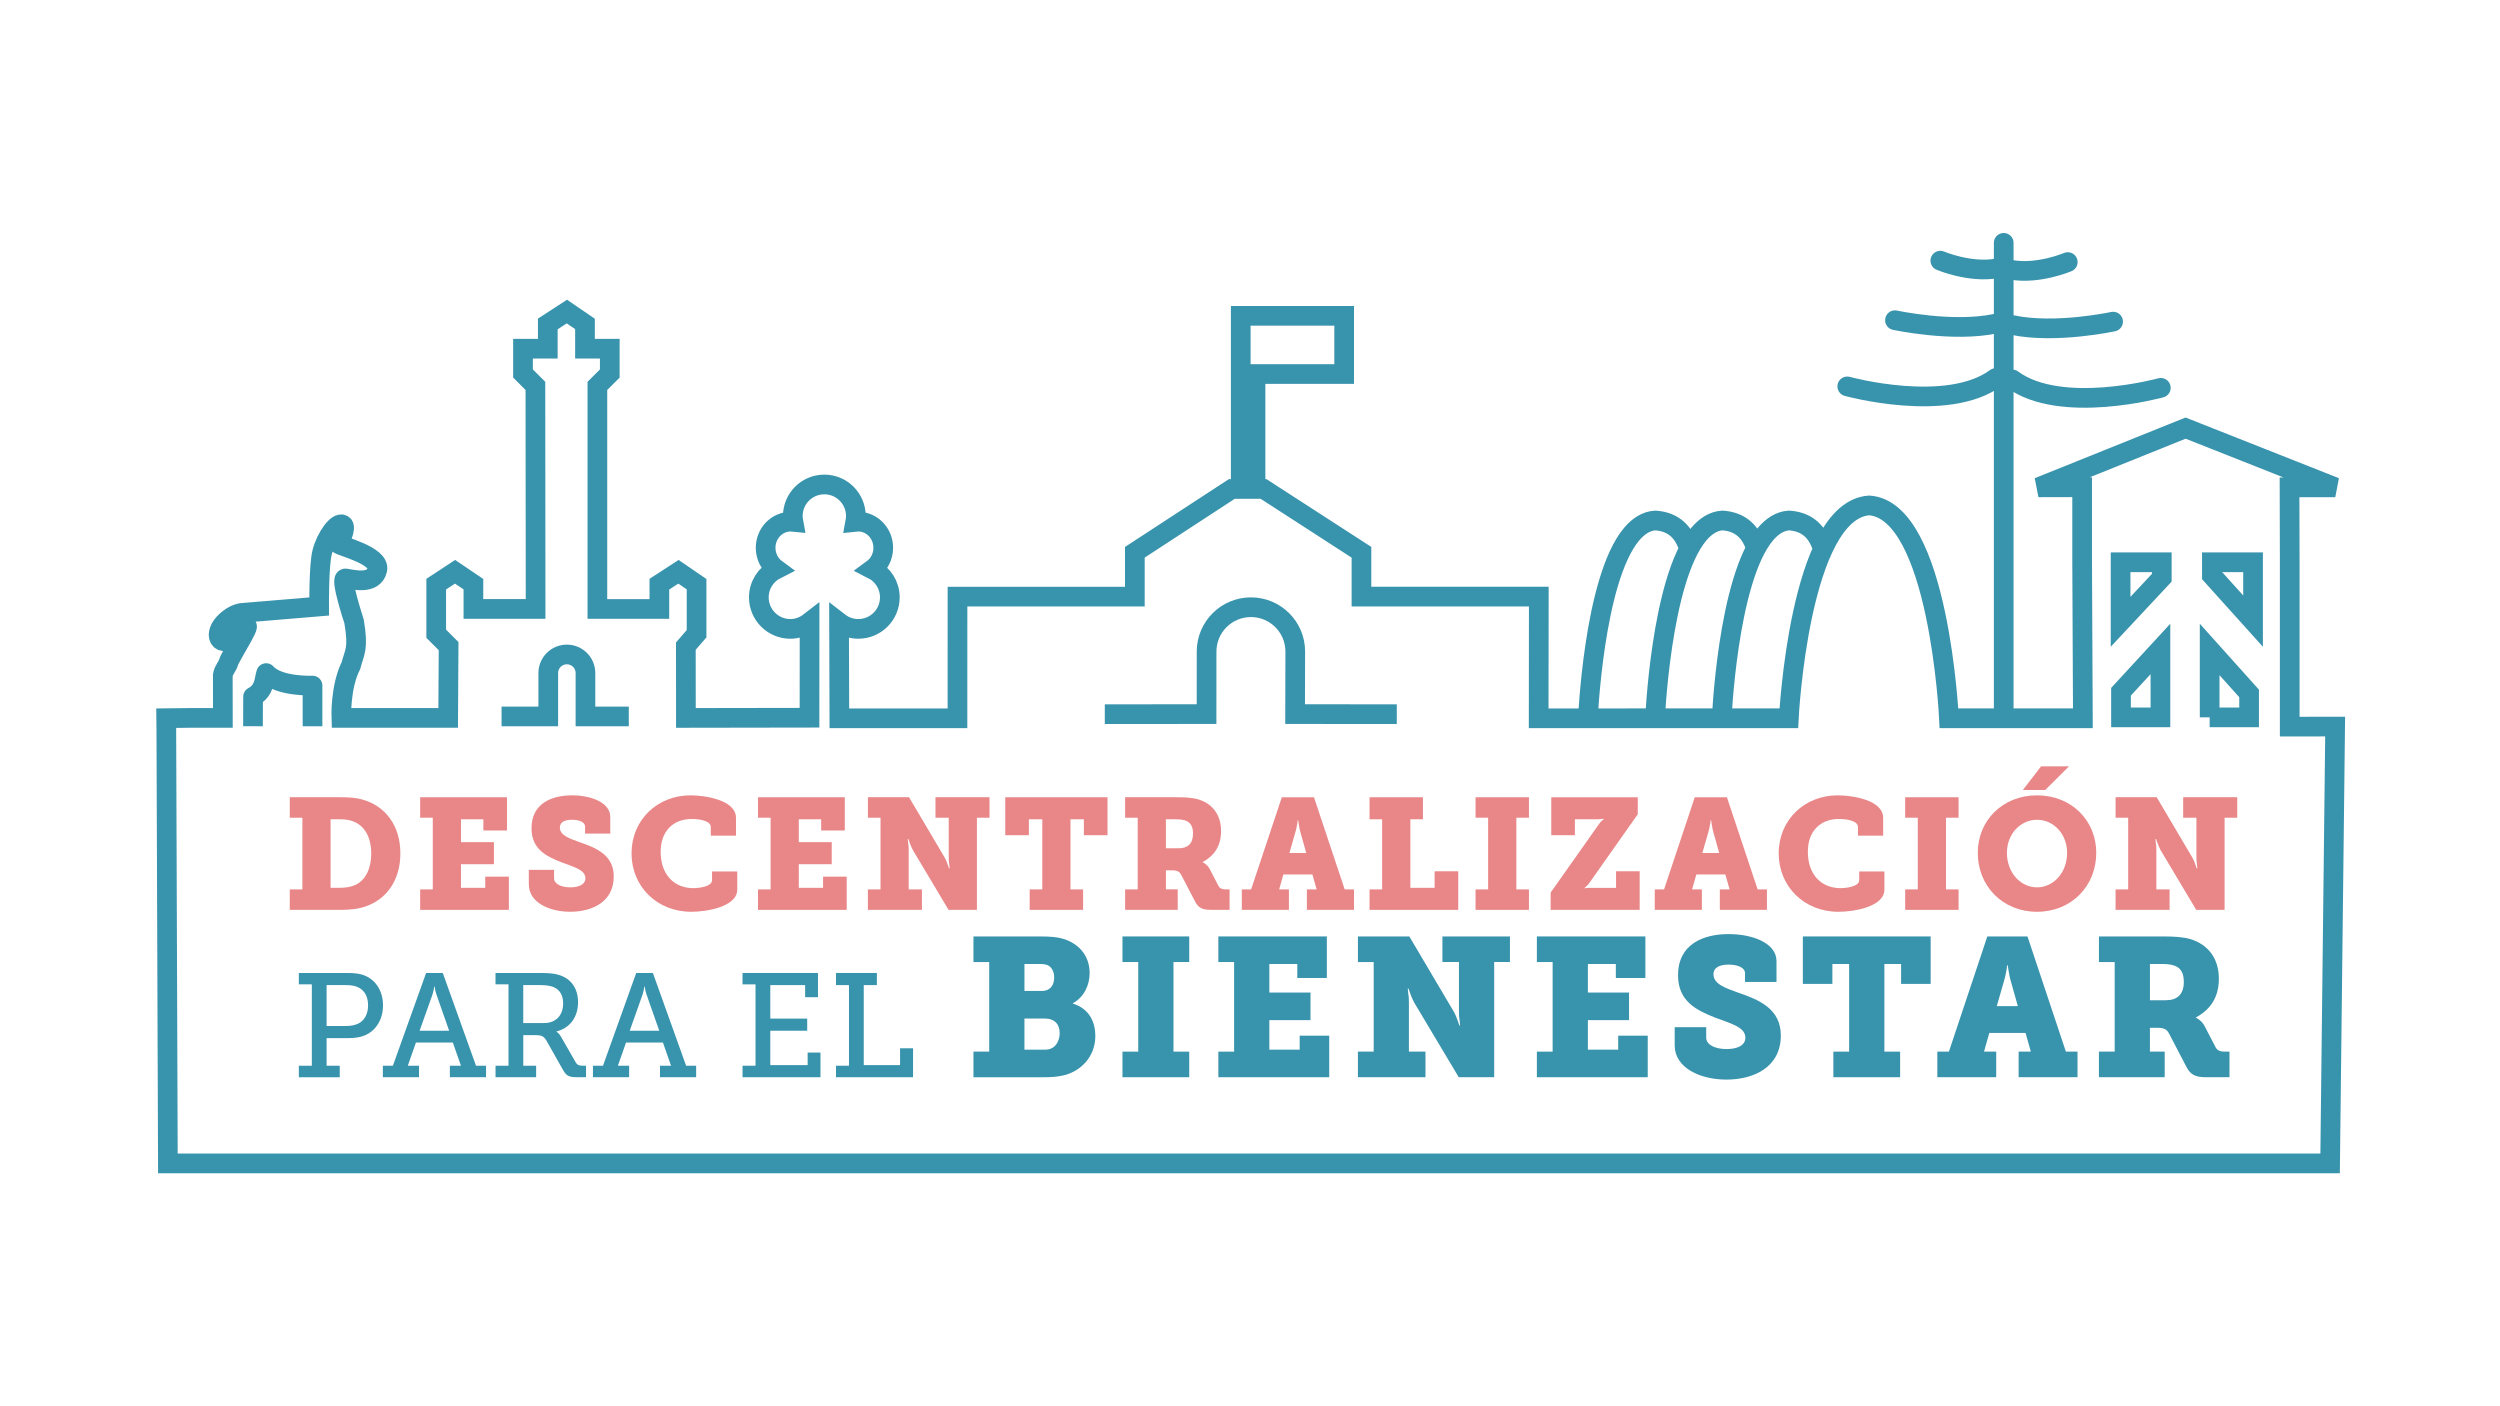 <svg width="1920" height="1080" viewBox="0 0 1920 1080" fill="none" xmlns="http://www.w3.org/2000/svg">
<path d="M260.17 681.85C265.5 681.85 269.49 681.24 273.36 679.43C280.74 675.68 285.1 667.21 285.1 655.6C285.1 642.65 279.9 634.42 271.79 631.03C268.04 629.46 264.53 629.21 260.17 629.21H253.88V681.85H260.17ZM222.54 683.06H232.22V628H222.54V612.27H260.66C267.44 612.27 273 612.51 278.45 614.09C295.63 618.93 307.49 633.69 307.49 655.47C307.49 675.44 297.45 690.08 281.47 695.89C275.18 698.19 268.64 698.79 260.78 698.79H222.54V683.06Z" fill="#E98788"/>
<path d="M322.69 683.06H332.38V628H322.69V612.28H389.37V637.81H371.22V629.21H354.04V646.76H379.33V663.71H354.04V681.85H372.67V673.27H390.82V698.79H322.69V683.06Z" fill="#E98788"/>
<path d="M425.51 668.06V674.47C425.51 678.95 431.2 681.49 437.97 681.49C444.74 681.49 449.59 679.19 449.59 674.47C449.59 667.82 440.03 665.64 430.95 662.13C419.22 657.53 408.2 651.96 408.2 636.11C408.2 616.87 423.93 610.82 439.3 610.82C454.06 610.82 468.7 616.39 468.7 627.4V640.22H449.34V634.77C449.34 631.38 444.74 629.57 439.3 629.57C434.34 629.57 429.98 631.02 429.98 635.5C429.98 641.55 437.12 643.85 444.98 646.75C458.17 651.22 471.36 656.79 471.36 673.13C471.36 692.86 454.42 700.24 437.96 700.24C421.87 700.24 406.13 693.1 406.13 679.19V668.06H425.51Z" fill="#E98788"/>
<path d="M530.27 610.82C540.8 610.82 565.24 614.09 565.24 628.12V641.79H545.88V635.14C545.88 630.3 537.04 628.97 531.24 628.97C517.2 628.97 507.4 638.16 507.4 654.14C507.4 672.05 518.05 682.09 532.45 682.09C536.32 682.09 546.85 681.12 546.85 675.92V669.27H566.21V683.19C566.21 696.38 542.86 700.25 530.88 700.25C504.38 700.25 485.02 680.64 485.02 655.36C485.02 629.58 504.98 610.82 530.27 610.82Z" fill="#E98788"/>
<path d="M582.14 683.06H591.82V628H582.14V612.28H648.81V637.81H630.66V629.21H613.48V646.76H638.77V663.71H613.48V681.85H632.11V673.27H650.26V698.79H582.14V683.06Z" fill="#E98788"/>
<path d="M666.56 683.06H676.24V628H666.56V612.27H698.14L725.24 658.13C726.33 659.95 727.18 662 727.78 663.81L728.87 666.95H729.35L728.98 663.56C728.62 661.63 728.62 659.2 728.62 657.27V628H718.45V612.27H759.95V628H750.27V698.79H728.49L701.26 653.17C700.29 651.35 699.33 649.29 698.72 647.48L697.63 644.34H697.15L697.51 647.73C697.88 649.66 697.88 652.09 697.88 654.02V683.06H708.04V698.79H666.53V683.06H666.56Z" fill="#E98788"/>
<path d="M790.79 683.06H800.48V629.21H790.19V641.44H772.04V612.28H850.57V641.44H832.42V629.21H822.13V683.06H831.82V698.79H790.79V683.06Z" fill="#E98788"/>
<path d="M905.23 651.48C912.01 651.48 916.24 648.09 916.24 640.23C916.24 636.24 915.27 632.49 911.52 630.67C909.58 629.7 906.8 629.22 903.17 629.22H895.42V651.49H905.23V651.48ZM864.08 683.06H873.76V628H864.08V612.27H903.17C909.82 612.27 915.51 612.51 920.47 613.96C931 617.23 937.78 625.58 937.78 638.29C937.78 649.78 932.46 657.28 923.74 662V662.24C924.34 662.6 925.07 662.96 925.68 663.45C926.77 664.3 928.1 665.51 929.07 667.44L935.73 680.26C936.82 682.32 938.51 683.04 941.3 683.04H944.32V698.77H930.04C923.14 698.77 920.24 697.08 917.82 692.35L907.29 672.14C905.84 669.36 904.27 668.39 899.79 668.39H895.43V683.03H904.5V698.76H864.08V683.06Z" fill="#E98788"/>
<path d="M1003.2 655.11L998.72 639.13C997.88 636.35 997.76 634.17 997.39 632.6L997.03 630.06H996.55C996.55 630.91 996.43 631.76 996.31 632.6C995.95 634.17 995.7 636.35 994.86 639.13L990.27 655.11H1003.2ZM953.71 683.06H960.85L984.44 612.28H1009.13L1032.72 683.06H1039.87V698.79H1003.68V683.06H1011.19L1007.92 671.57H985.65L982.39 683.06H989.89V698.79H953.71V683.06Z" fill="#E98788"/>
<path d="M1051.81 683.06H1061.48V629.21H1051.81V612.28H1092.83V629.21H1083.15V681.85H1101.78V669.15H1119.93V698.79H1051.81V683.06Z" fill="#E98788"/>
<path d="M1133.21 683.06H1142.88V628H1133.21V612.28H1174.23V628H1164.55V683.06H1174.23V698.79H1133.21V683.06Z" fill="#E98788"/>
<path d="M1190.9 685.48L1227.8 633.2C1228.65 631.87 1229.5 631.02 1230.34 630.18L1231.68 629.09V628.85C1231.07 628.85 1230.59 628.85 1229.98 628.98C1229.01 629.1 1227.8 629.22 1226.47 629.22H1209.53V641.45H1191.38V612.29H1257.81V625.36L1220.79 677.87C1219.94 679.21 1219.09 679.93 1218.24 680.78L1216.91 681.99V682.23L1218.61 681.99C1219.58 681.86 1220.79 681.86 1222.12 681.86H1241.12V669.15H1259.27V698.8H1190.9V685.48Z" fill="#E98788"/>
<path d="M1320.35 655.11L1315.87 639.13C1315.02 636.35 1314.9 634.17 1314.54 632.6L1314.18 630.06H1313.69C1313.69 630.91 1313.57 631.76 1313.45 632.6C1313.09 634.17 1312.84 636.35 1312 639.13L1307.4 655.11H1320.35ZM1270.85 683.06H1277.99L1301.59 612.28H1326.28L1349.87 683.06H1357.01V698.79H1320.83V683.06H1328.33L1325.07 671.57H1302.8L1299.53 683.06H1307.04V698.79H1270.86V683.06H1270.85Z" fill="#E98788"/>
<path d="M1411.3 610.82C1421.83 610.82 1446.27 614.09 1446.27 628.12V641.79H1426.91V635.14C1426.91 630.3 1418.07 628.97 1412.26 628.97C1398.23 628.97 1388.43 638.16 1388.43 654.14C1388.43 672.05 1399.08 682.09 1413.47 682.09C1417.35 682.09 1427.87 681.12 1427.87 675.92V669.27H1447.23V683.19C1447.23 696.38 1423.88 700.25 1411.9 700.25C1385.4 700.25 1366.04 680.64 1366.04 655.36C1366.04 629.58 1386.01 610.82 1411.3 610.82Z" fill="#E98788"/>
<path d="M1463.17 683.06H1472.85V628H1463.17V612.28H1504.19V628H1494.51V683.06H1504.19V698.79H1463.17V683.06Z" fill="#E98788"/>
<path d="M1567.57 588.56H1588.99L1570.72 606.71H1553.54L1567.57 588.56ZM1564.43 681.49C1577.14 681.49 1587.54 670.11 1587.54 654.99C1587.54 640.47 1577.13 629.58 1564.43 629.58C1551.73 629.58 1541.32 640.47 1541.32 654.99C1541.32 670.11 1551.72 681.49 1564.43 681.49ZM1564.43 610.82C1590.93 610.82 1609.93 630.18 1609.93 654.99C1609.93 680.4 1590.93 700.25 1564.43 700.25C1537.93 700.25 1518.93 680.41 1518.93 654.99C1518.93 630.19 1537.93 610.82 1564.43 610.82Z" fill="#E98788"/>
<path d="M1624.76 683.06H1634.44V628H1624.76V612.27H1656.34L1683.45 658.13C1684.54 659.95 1685.38 662 1685.99 663.81L1687.08 666.95H1687.57L1687.21 663.56C1686.85 661.63 1686.85 659.2 1686.85 657.27V628H1676.68V612.27H1718.18V628H1708.49V698.79H1686.71L1659.48 653.17C1658.51 651.35 1657.55 649.29 1656.94 647.48L1655.85 644.34H1655.36L1655.72 647.73C1656.08 649.66 1656.08 652.09 1656.08 654.02V683.06H1666.25V698.79H1624.75V683.06H1624.76Z" fill="#E98788"/>
<path d="M265.68 787.96C269.31 787.96 272.14 787.39 274.64 786.37C279.74 784.1 282.69 779 282.69 772.09C282.69 765.63 280.08 760.86 275.55 758.48C273.05 757.12 269.66 756.55 265.8 756.55H250.83V787.96H265.68ZM229.51 818.47H239.49V755.99H229.51V747.26H266.82C271.69 747.26 276.57 747.6 280.54 749.42C288.82 752.93 294.15 761.44 294.15 772.1C294.15 783.33 288.25 792.39 279.07 795.57C275.33 796.94 271.47 797.28 267.05 797.28H250.83V818.48H260.92V827.32H229.51V818.47Z" fill="#3893AD"/>
<path d="M344.94 791.59L335.19 763.81C334.06 760.52 333.83 757.68 333.83 757.68H333.49C333.49 757.68 333.15 760.51 332.13 763.81L322.27 791.59H344.94ZM294.03 818.47H301.74L327.25 747.26H340.06L365.57 818.47H373.28V827.31H345.5V818.47H354.01L347.78 800.67H319.43L313.19 818.47H321.81V827.31H294.03V818.47Z" fill="#3893AD"/>
<path d="M417.97 785.69C426.7 785.69 432.48 780.02 432.48 770.61C432.48 764.38 429.98 760.07 425 758.02C422.39 757 418.99 756.55 415.13 756.55H401.86V785.69H417.97ZM380.55 818.47H390.53V755.99H380.55V747.26H415.25C420.92 747.26 425.57 747.49 429.99 748.97C438.38 751.8 443.94 758.83 443.94 769.71C443.94 781.28 437.59 789.55 427.39 792.17V792.39C427.39 792.39 429.43 793.53 430.79 796.13L442.13 815.86C443.38 818.02 444.85 818.47 447.69 818.47H450.07V827.31H443.27C436.46 827.31 434.88 826.06 432.16 821.3L419.8 799.42C417.76 796.02 416.28 795 411.41 795H401.88V818.47H411.75V827.31H380.57V818.47H380.55Z" fill="#3893AD"/>
<path d="M506.3 791.59L496.55 763.81C495.42 760.52 495.19 757.68 495.19 757.68H494.85C494.85 757.68 494.51 760.51 493.49 763.81L483.63 791.59H506.3ZM455.39 818.47H463.1L488.61 747.26H501.42L526.93 818.47H534.64V827.31H506.86V818.47H515.37L509.14 800.67H480.79L474.55 818.47H483.17V827.31H455.39V818.47Z" fill="#3893AD"/>
<path d="M570.26 818.47H580.24V755.99H570.26V747.25H628.2V765.85H618.34V756.55H591.58V782.29H619.93V791.59H591.58V818.01H620.27V808.37H630.13V827.31H570.26V818.47Z" fill="#3893AD"/>
<path d="M642.04 818.47H652.02V756.55H642.04V747.25H673.45V756.55H663.36V818.01H691.25V805.09H701.23V827.31H642.04V818.47Z" fill="#3893AD"/>
<path d="M802.35 806.14C804.32 806.14 805.98 805.84 807.34 805.23C811.57 803.41 813.84 798.42 813.84 793.43C813.84 786.93 810.21 782.24 802.5 782.24H786.77V806.13H802.35V806.14ZM800.09 761.07C806.74 761.07 809.62 756.53 809.62 750.63C809.62 746.85 808.11 742.92 804.63 741.25C802.66 740.5 800.85 740.34 797.97 740.34H786.78V761.06H800.09V761.07ZM747.61 807.65H759.71V738.85H747.61V719.19H798.12C806.59 719.19 811.88 719.49 817.93 721.46C829.42 725.54 836.83 734.61 836.83 747.32C836.83 756.84 832.44 765.77 823.98 770.46V770.76C836.68 774.69 841.22 785.13 841.22 795.56C841.22 811.74 829.88 822.63 817.18 825.81C811.28 827.18 806.9 827.32 801 827.32H747.62V807.65H747.61Z" fill="#3893AD"/>
<path d="M862.06 807.65H874.16V738.84H862.06V719.18H913.33V738.84H901.23V807.65H913.33V827.31H862.06V807.65Z" fill="#3893AD"/>
<path d="M935.69 807.65H947.79V738.84H935.69V719.18H1019.02V751.09H996.33V740.35H974.86V762.28H1006.47V783.46H974.86V806.14H998.15V795.4H1020.84V827.31H935.69V807.65Z" fill="#3893AD"/>
<path d="M1042.89 807.65H1054.99V738.85H1042.89V719.19H1082.36L1116.23 776.5C1117.59 778.77 1118.65 781.34 1119.41 783.61L1120.77 787.54H1121.38L1120.93 783.3C1120.48 780.88 1120.48 777.86 1120.48 775.44V738.84H1107.77V719.18H1159.64V738.84H1147.54V827.31H1120.32L1086.29 770.29C1085.08 768.02 1083.87 765.45 1083.12 763.19L1081.76 759.25H1081.15L1081.6 763.49C1082.05 765.9 1082.05 768.93 1082.05 771.35V807.64H1094.76V827.3H1042.88V807.65H1042.89Z" fill="#3893AD"/>
<path d="M1180.32 807.65H1192.42V738.84H1180.32V719.18H1263.65V751.09H1240.96V740.35H1219.49V762.28H1251.1V783.46H1219.49V806.14H1242.78V795.4H1265.46V827.31H1180.32V807.65Z" fill="#3893AD"/>
<path d="M1310.36 788.9V796.92C1310.36 802.52 1317.47 805.69 1325.94 805.69C1334.41 805.69 1340.45 802.82 1340.45 796.92C1340.45 788.6 1328.5 785.88 1317.17 781.49C1302.5 775.75 1288.74 768.79 1288.74 748.98C1288.74 724.93 1308.4 717.38 1327.6 717.38C1346.05 717.38 1364.35 724.33 1364.35 738.1V754.13H1340.15V747.32C1340.15 743.08 1334.41 740.82 1327.6 740.82C1321.4 740.82 1315.96 742.64 1315.96 748.23C1315.96 755.79 1324.88 758.66 1334.71 762.29C1351.19 767.89 1367.67 774.84 1367.67 795.25C1367.67 819.9 1346.5 829.13 1325.94 829.13C1305.82 829.13 1286.16 820.21 1286.16 802.82V788.9H1310.36Z" fill="#3893AD"/>
<path d="M1408.03 807.65H1420.13V740.35H1407.27V755.63H1384.59V719.18H1482.74V755.63H1460.05V740.35H1447.2V807.65H1459.29V827.31H1408.03V807.65Z" fill="#3893AD"/>
<path d="M1549.7 772.72L1544.1 752.76C1543.04 749.28 1542.89 746.56 1542.44 744.6L1541.98 741.43H1541.37C1541.37 742.49 1541.22 743.55 1541.07 744.6C1540.62 746.56 1540.32 749.29 1539.26 752.76L1533.51 772.72H1549.7ZM1487.85 807.65H1496.77L1526.26 719.19H1557.11L1586.6 807.65H1595.53V827.31H1550.31V807.65H1559.69L1555.61 793.28H1527.79L1523.71 807.65H1533.09V827.31H1487.87V807.65H1487.85Z" fill="#3893AD"/>
<path d="M1663.4 768.18C1671.88 768.18 1677.17 763.94 1677.17 754.12C1677.17 749.13 1675.96 744.44 1671.27 742.17C1668.85 740.96 1665.37 740.35 1660.83 740.35H1651.15V768.18H1663.4ZM1611.99 807.65H1624.08V738.85H1611.99V719.19H1660.83C1669.15 719.19 1676.26 719.49 1682.45 721.3C1695.61 725.39 1704.08 735.82 1704.08 751.7C1704.08 766.07 1697.42 775.44 1686.54 781.34V781.64C1687.29 782.09 1688.2 782.55 1688.95 783.15C1690.32 784.21 1691.98 785.72 1693.19 788.14L1701.5 804.17C1702.87 806.74 1704.98 807.65 1708.46 807.65H1712.24V827.31H1694.4C1685.78 827.31 1682.15 825.19 1679.13 819.29L1665.97 794.03C1664.15 790.55 1662.19 789.34 1656.59 789.34H1651.14V807.64H1662.49V827.3H1611.98V807.65H1611.99Z" fill="#3893AD"/>
<path d="M1628.62 431.82H1660.25V443.71C1649.7 454.99 1639.16 466.26 1628.62 477.54V431.82ZM1730.34 477.02C1719.81 465.32 1709.26 453.62 1698.73 441.92V431.82H1730.34V477.02ZM1697.02 550.93V498.79C1707.11 510.04 1717.2 521.3 1727.3 532.55V550.92H1697.02V550.93ZM1628.93 550.93V531.26C1639.02 520.3 1649.11 509.36 1659.21 498.4V550.93H1628.93Z" stroke="#3893AD" stroke-width="15.12"/>
<path d="M385.2 550.21H421.07V516.91C421.07 509.03 427.46 502.63 435.35 502.63C443.23 502.63 449.63 509.02 449.63 516.91V550.21H482.91" stroke="#3893AD" stroke-width="15.12"/>
<path d="M240.01 557.77V526.51C240.01 526.51 213.89 527.66 204.41 516.93C202.8 521.76 203.43 530.33 194.36 535.08C194.36 535.08 194.3 554.44 194.29 557.74" stroke="#3893AD" stroke-width="15.12" stroke-linejoin="round"/>
<path d="M848.49 548.49L926.63 548.43L926.66 500.39C926.66 481.59 941.91 466.34 960.71 466.34C979.52 466.34 994.76 481.59 994.76 500.39L994.64 548.43L1072.74 548.49" stroke="#3893AD" stroke-width="15.12"/>
<path d="M1588.04 201.28C1588.04 201.28 1565.32 210.94 1544.65 207.22M1490.17 200.18C1490.17 200.18 1512.9 209.84 1533.56 206.12M1622.87 247C1622.87 247 1578.49 256.63 1545.59 249.65M1455.34 245.91C1455.34 245.91 1499.72 255.53 1532.63 248.56M1659.51 297.85C1659.51 297.85 1582.83 318.96 1545.41 291.39M1418.7 296.75C1418.7 296.75 1495.39 317.86 1532.8 290.3M1538.85 186.51V547.15" stroke="#3893AD" stroke-width="15.12" stroke-linecap="round" stroke-linejoin="round"/>
<path d="M1297 421.17C1292.45 405.9 1282.55 400.49 1271.19 399.72C1264.27 400.2 1258.25 404.08 1253.01 410.34C1223.69 445.39 1219.36 554.42 1219.36 554.42M1348.58 421.17C1344.03 405.9 1334.12 400.49 1322.77 399.72C1315.84 400.2 1309.83 404.08 1304.59 410.34C1275.27 445.39 1270.94 554.42 1270.94 554.42M1399.75 421.17C1395.2 405.9 1385.3 400.49 1373.94 399.72C1367.02 400.2 1361 404.08 1355.76 410.34C1326.44 445.39 1322.12 554.42 1322.12 554.42M1789.53 893.49L1793.39 558L1758.5 558.06V429.58L1758.36 374.27H1793.5L1678.53 328.79L1565.5 374.27L1599.08 374.19V429.58V430.95L1599.65 551.63H1496.8C1496.8 551.63 1489.27 391.87 1435.54 388.16C1381.8 391.87 1373.8 551.63 1373.8 551.63L1181.7 551.64L1181.8 458.19H1045.6V424.14L970.39 375.51H964.23V287.24H1032.32V242.55H964.23H964.22H952.89V375.52H946.05L871.56 424.15V458.2H735.36L735.34 551.65L644.63 551.64L644.4 477.93C648.49 481.1 653.61 482.99 659.18 482.99C672.55 482.99 683.39 472.14 683.39 458.78C683.39 449.33 677.97 441.17 670.08 437.18C675.07 433.55 678.34 427.53 678.34 420.7C678.34 409.62 669.74 400.63 659.12 400.63C658.36 400.63 657.61 400.7 656.87 400.78C657.14 399.32 657.3 397.81 657.3 396.28C657.3 382.91 646.46 372.07 633.09 372.07C619.72 372.07 608.88 382.91 608.88 396.28C608.88 397.81 609.04 399.3 609.31 400.75C608.63 400.68 607.94 400.63 607.23 400.63C596.61 400.63 588 409.62 588 420.7C588 427.51 591.25 433.5 596.2 437.13C588.26 441.11 582.79 449.3 582.79 458.78C582.79 472.14 593.62 482.99 607 482.99C612.58 482.99 617.65 481 621.74 477.83L621.7 551.21L526.77 551.37L526.73 496.23L534.97 486.71V448.65L521.07 439.13L506.4 448.65V467.67H458.79V296.37L468.31 286.85V267.82H449.27V248.79L435.37 239.27L420.71 248.79V267.82H401.67V286.85L411.19 296.37L411.34 467.66H363.58V448.64L349.49 439.12L335.01 448.64V486.7L344.53 496.22L344.2 551.36H306.06H262.13C262.13 551.36 261.24 527.56 269.51 511.18C272.28 500.48 275.53 498.56 271.93 477.27C271.87 476.94 260.8 443.75 265.34 444.25C270.18 444.79 287.05 449.76 289.77 437.55C292.24 426.43 260.03 419.12 260.29 417.78C260.56 416.44 266.6 405.05 263.34 403.01C259.04 400.32 250.35 412.68 247.39 424.22C244.82 434.26 245.09 465.78 245.09 465.78L186.86 470.63C186.86 470.63 179.84 470.35 172.08 478.61C162.8 488.49 169.75 500.7 184.71 484.91C199.66 469.13 176.81 503.72 175.5 508.76C174.77 511.59 171.68 514.71 171.11 518.44L171.16 551.34L145.33 551.36L127.64 551.57L127.74 560.19L128.93 893.49H1789.53Z" stroke="#3893AD" stroke-width="15.12"/>
</svg>
